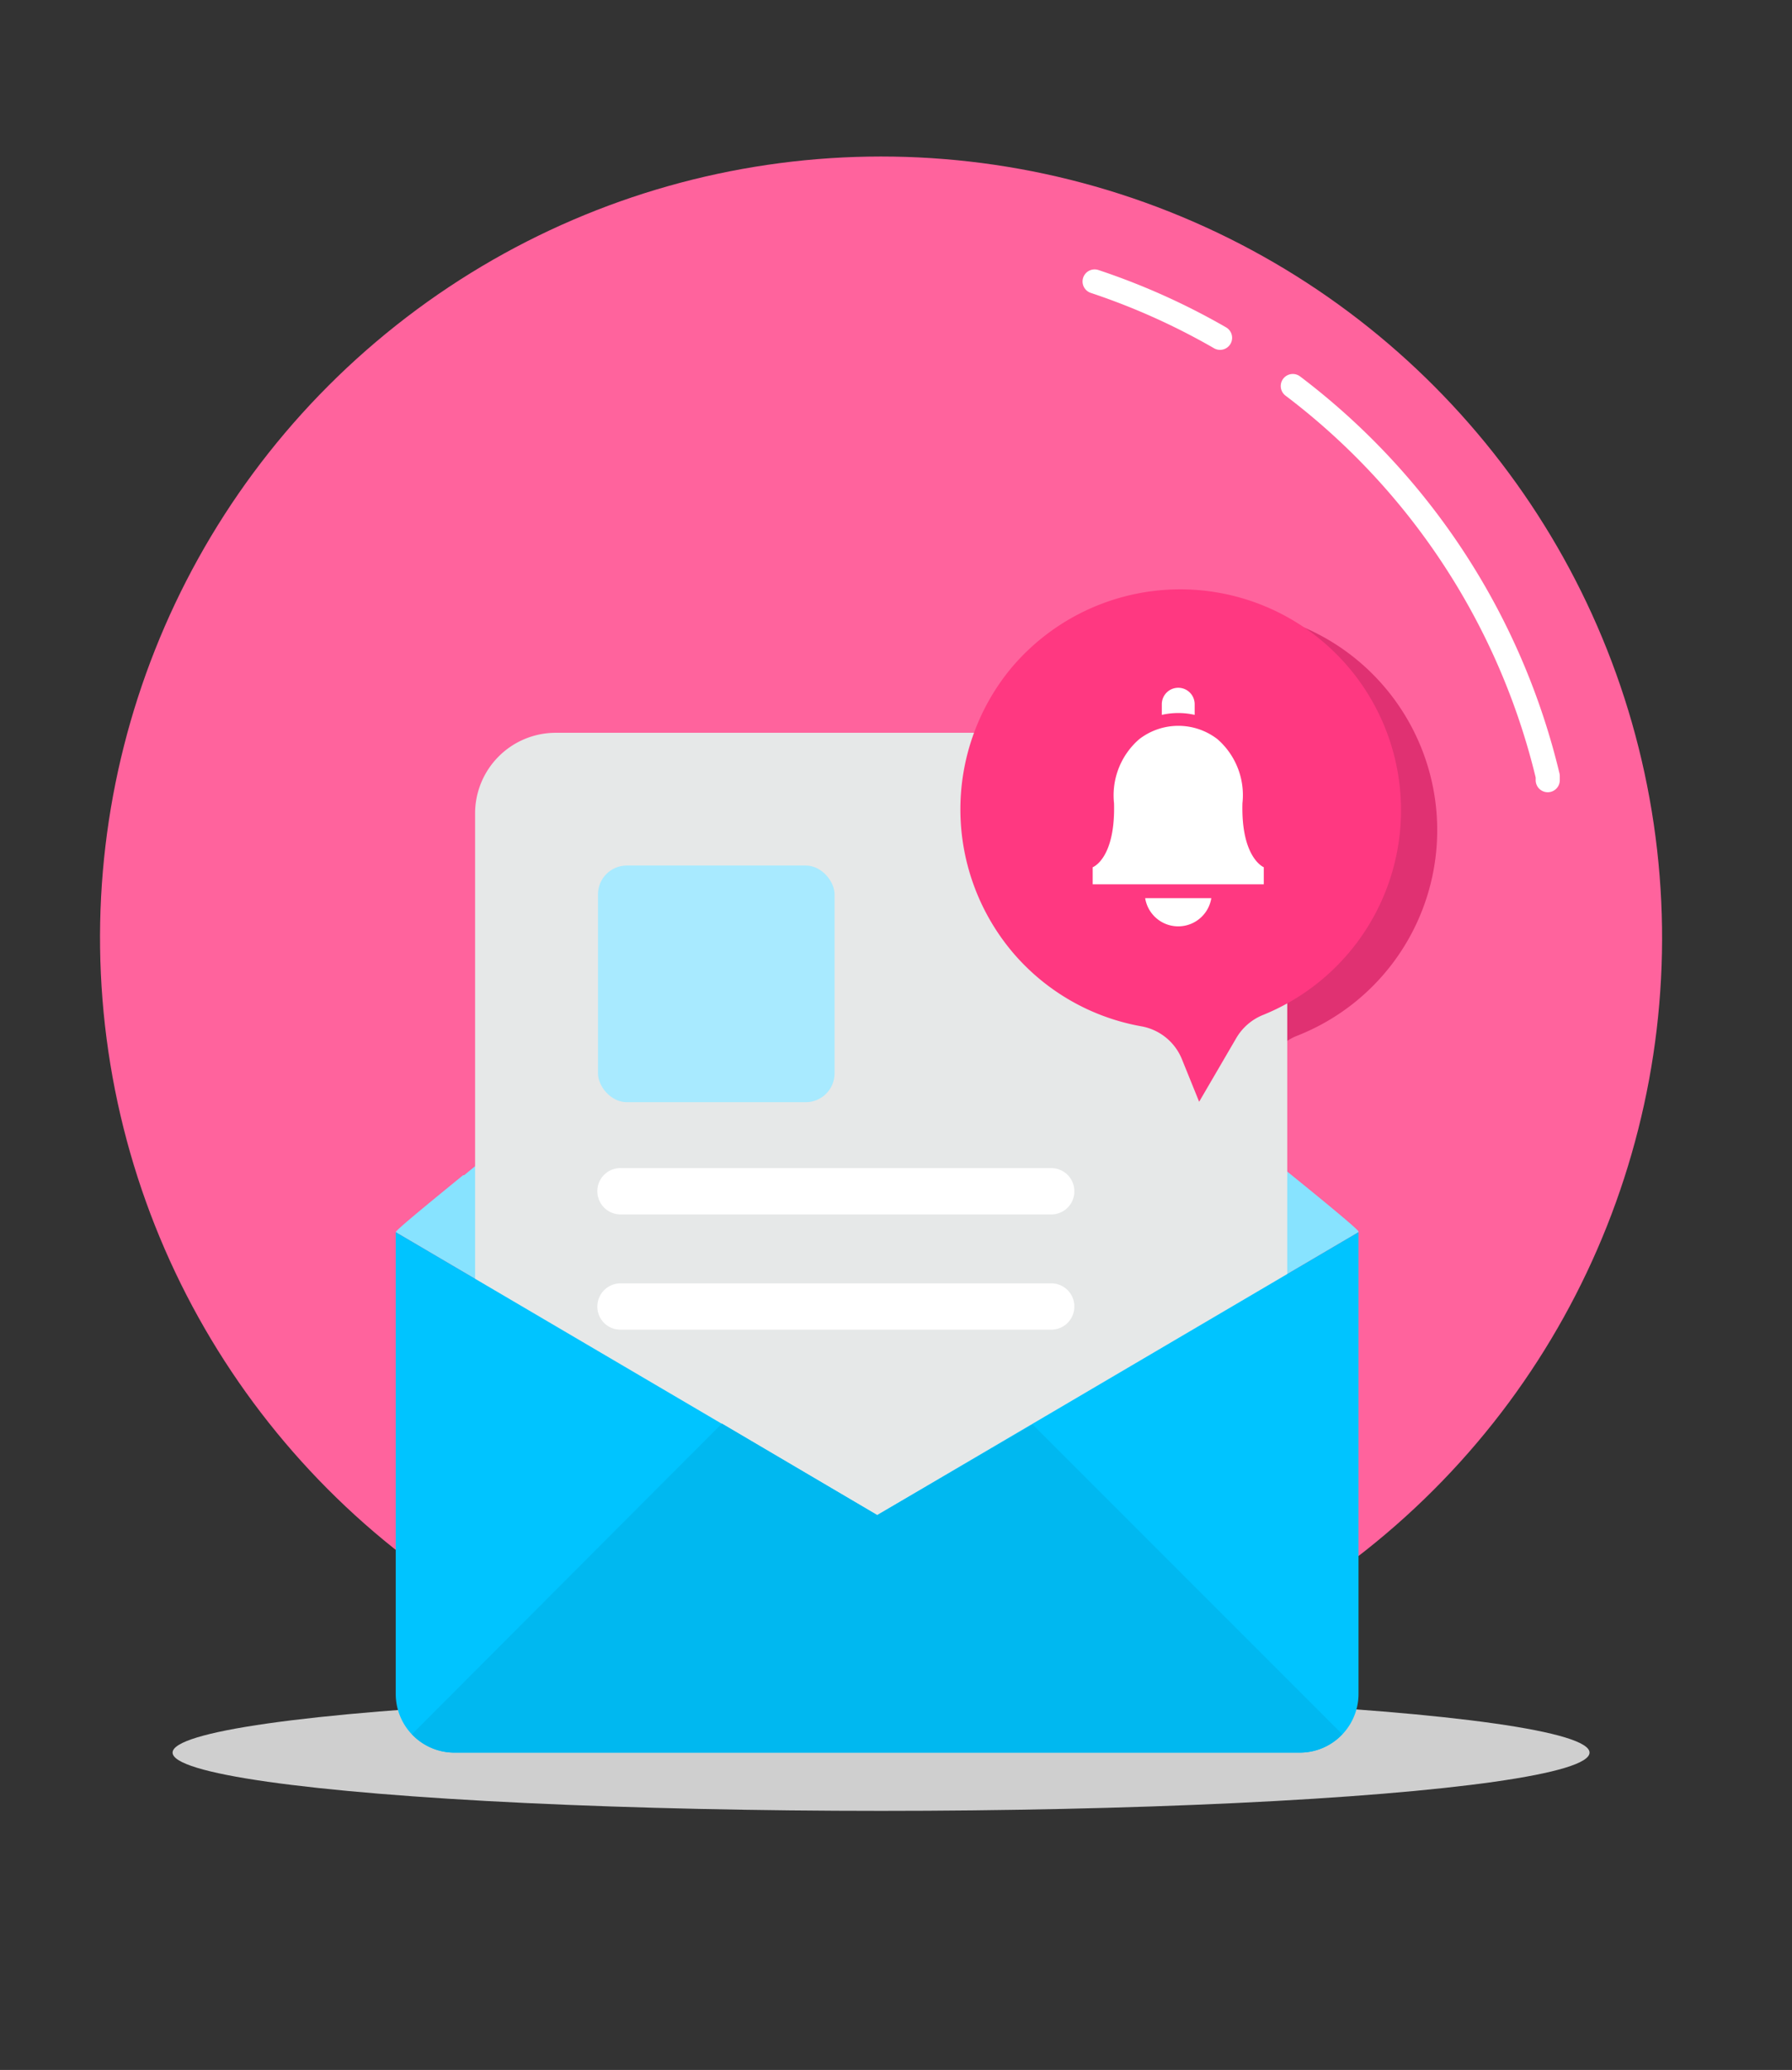 <svg xmlns="http://www.w3.org/2000/svg" viewBox="0 0 84 97"><rect x="0" y="0" width="84" height="97" fill="#333333" stroke="none"/><defs><style>.cls-1{fill:#ff639d;}.cls-2{fill:#e03172;}.cls-3{fill:#cfcfcf;}.cls-4{fill:#87e3ff;}.cls-5{fill:#e6e8e8;}.cls-6{fill:#cfd1d1;}.cls-7{fill:#a8eaff;}.cls-8{fill:#fff;}.cls-9{fill:#00c4ff;}.cls-10{fill:#00b8f0;}.cls-11{fill:none;stroke:#fff;stroke-linecap:round;stroke-linejoin:round;stroke-width:1.13px;}.cls-12{fill:#ff3881;}</style></defs><g id="OBJECTS"><circle class="cls-1" cx="41.3" cy="43.94" r="36.61" transform="translate(-14.77 66.14) rotate(-68.37)"/><path class="cls-2" d="M49,32.36a10.38,10.38,0,0,0,.19,13.31,10.22,10.22,0,0,0,6,3.41A2.49,2.49,0,0,1,57,50.6l.82,2,1.75-3a2.47,2.47,0,0,1,1.25-1.07A10.35,10.35,0,1,0,49,32.36Z"/><ellipse class="cls-3" cx="41.3" cy="82.13" rx="33.21" ry="2.73"/><path class="cls-4" d="M63.68,57.74,41.12,71,18.55,57.74a.06.06,0,0,1,0,0c0-.08,1.26-1.12,3.16-2.67l.05,0C28,49.93,41.12,39.57,41.12,39.57S54.23,49.93,60.46,55c1.93,1.56,3.2,2.62,3.22,2.71Z"/><path class="cls-5" d="M50.39,34.34H26.05a3.78,3.78,0,0,0-3.78,3.78V74.93a3.78,3.78,0,0,0,3.78,3.78h30.5a3.79,3.79,0,0,0,3.79-3.78V44.28Z"/><path class="cls-6" d="M50.39,40.5a3.79,3.79,0,0,0,3.79,3.78h6.16l-10-9.94Z"/><rect class="cls-7" x="28.03" y="40.56" width="11.09" height="11.09" rx="1.35"/><path class="cls-8" d="M49.28,54.74H29.13A1.08,1.08,0,0,0,28,55.82h0a1.09,1.09,0,0,0,1.09,1.09H49.28a1.08,1.08,0,0,0,1.08-1.09h0A1.08,1.08,0,0,0,49.28,54.74Z"/><path class="cls-8" d="M49.28,60.14H29.13A1.09,1.09,0,0,0,28,61.23h0a1.08,1.08,0,0,0,1.09,1.08H49.28a1.08,1.08,0,0,0,1.08-1.08h0A1.08,1.08,0,0,0,49.28,60.14Z"/><path class="cls-9" d="M63.68,57.74V79.38a2.75,2.75,0,0,1-2.75,2.75H21.3a2.75,2.75,0,0,1-2.75-2.75V57.74L41.12,71Z"/><path class="cls-10" d="M62.92,81.27,48.4,66.75,41.12,71l-7.28-4.29L19.31,81.27a2.73,2.73,0,0,0,2,.86H60.93A2.73,2.73,0,0,0,62.92,81.27Z"/><path class="cls-11" d="M60.6,18.09A32.39,32.39,0,0,1,72.55,36.37l0,.19"/><path class="cls-11" d="M51.31,13.19a32,32,0,0,1,5.88,2.64"/><path class="cls-12" d="M47.34,31.38a10.39,10.39,0,0,0,.19,13.32,10.28,10.28,0,0,0,6,3.4,2.53,2.53,0,0,1,1.87,1.53l.81,2,1.75-3a2.56,2.56,0,0,1,1.25-1.07A10.35,10.35,0,1,0,47.34,31.38Z"/><path class="cls-8" d="M59.24,41.44v-.8s-1.07-.43-1-3a3.48,3.48,0,0,0-1.17-3,3,3,0,0,0-3.67,0,3.48,3.48,0,0,0-1.18,3c.07,2.61-1,3-1,3v.8Z"/><path class="cls-8" d="M53.68,42.09a1.57,1.57,0,0,0,3.1,0Z"/><path class="cls-8" d="M56,33v.5a3.48,3.48,0,0,0-1.54,0V33A.77.77,0,1,1,56,33Z"/></g></svg>